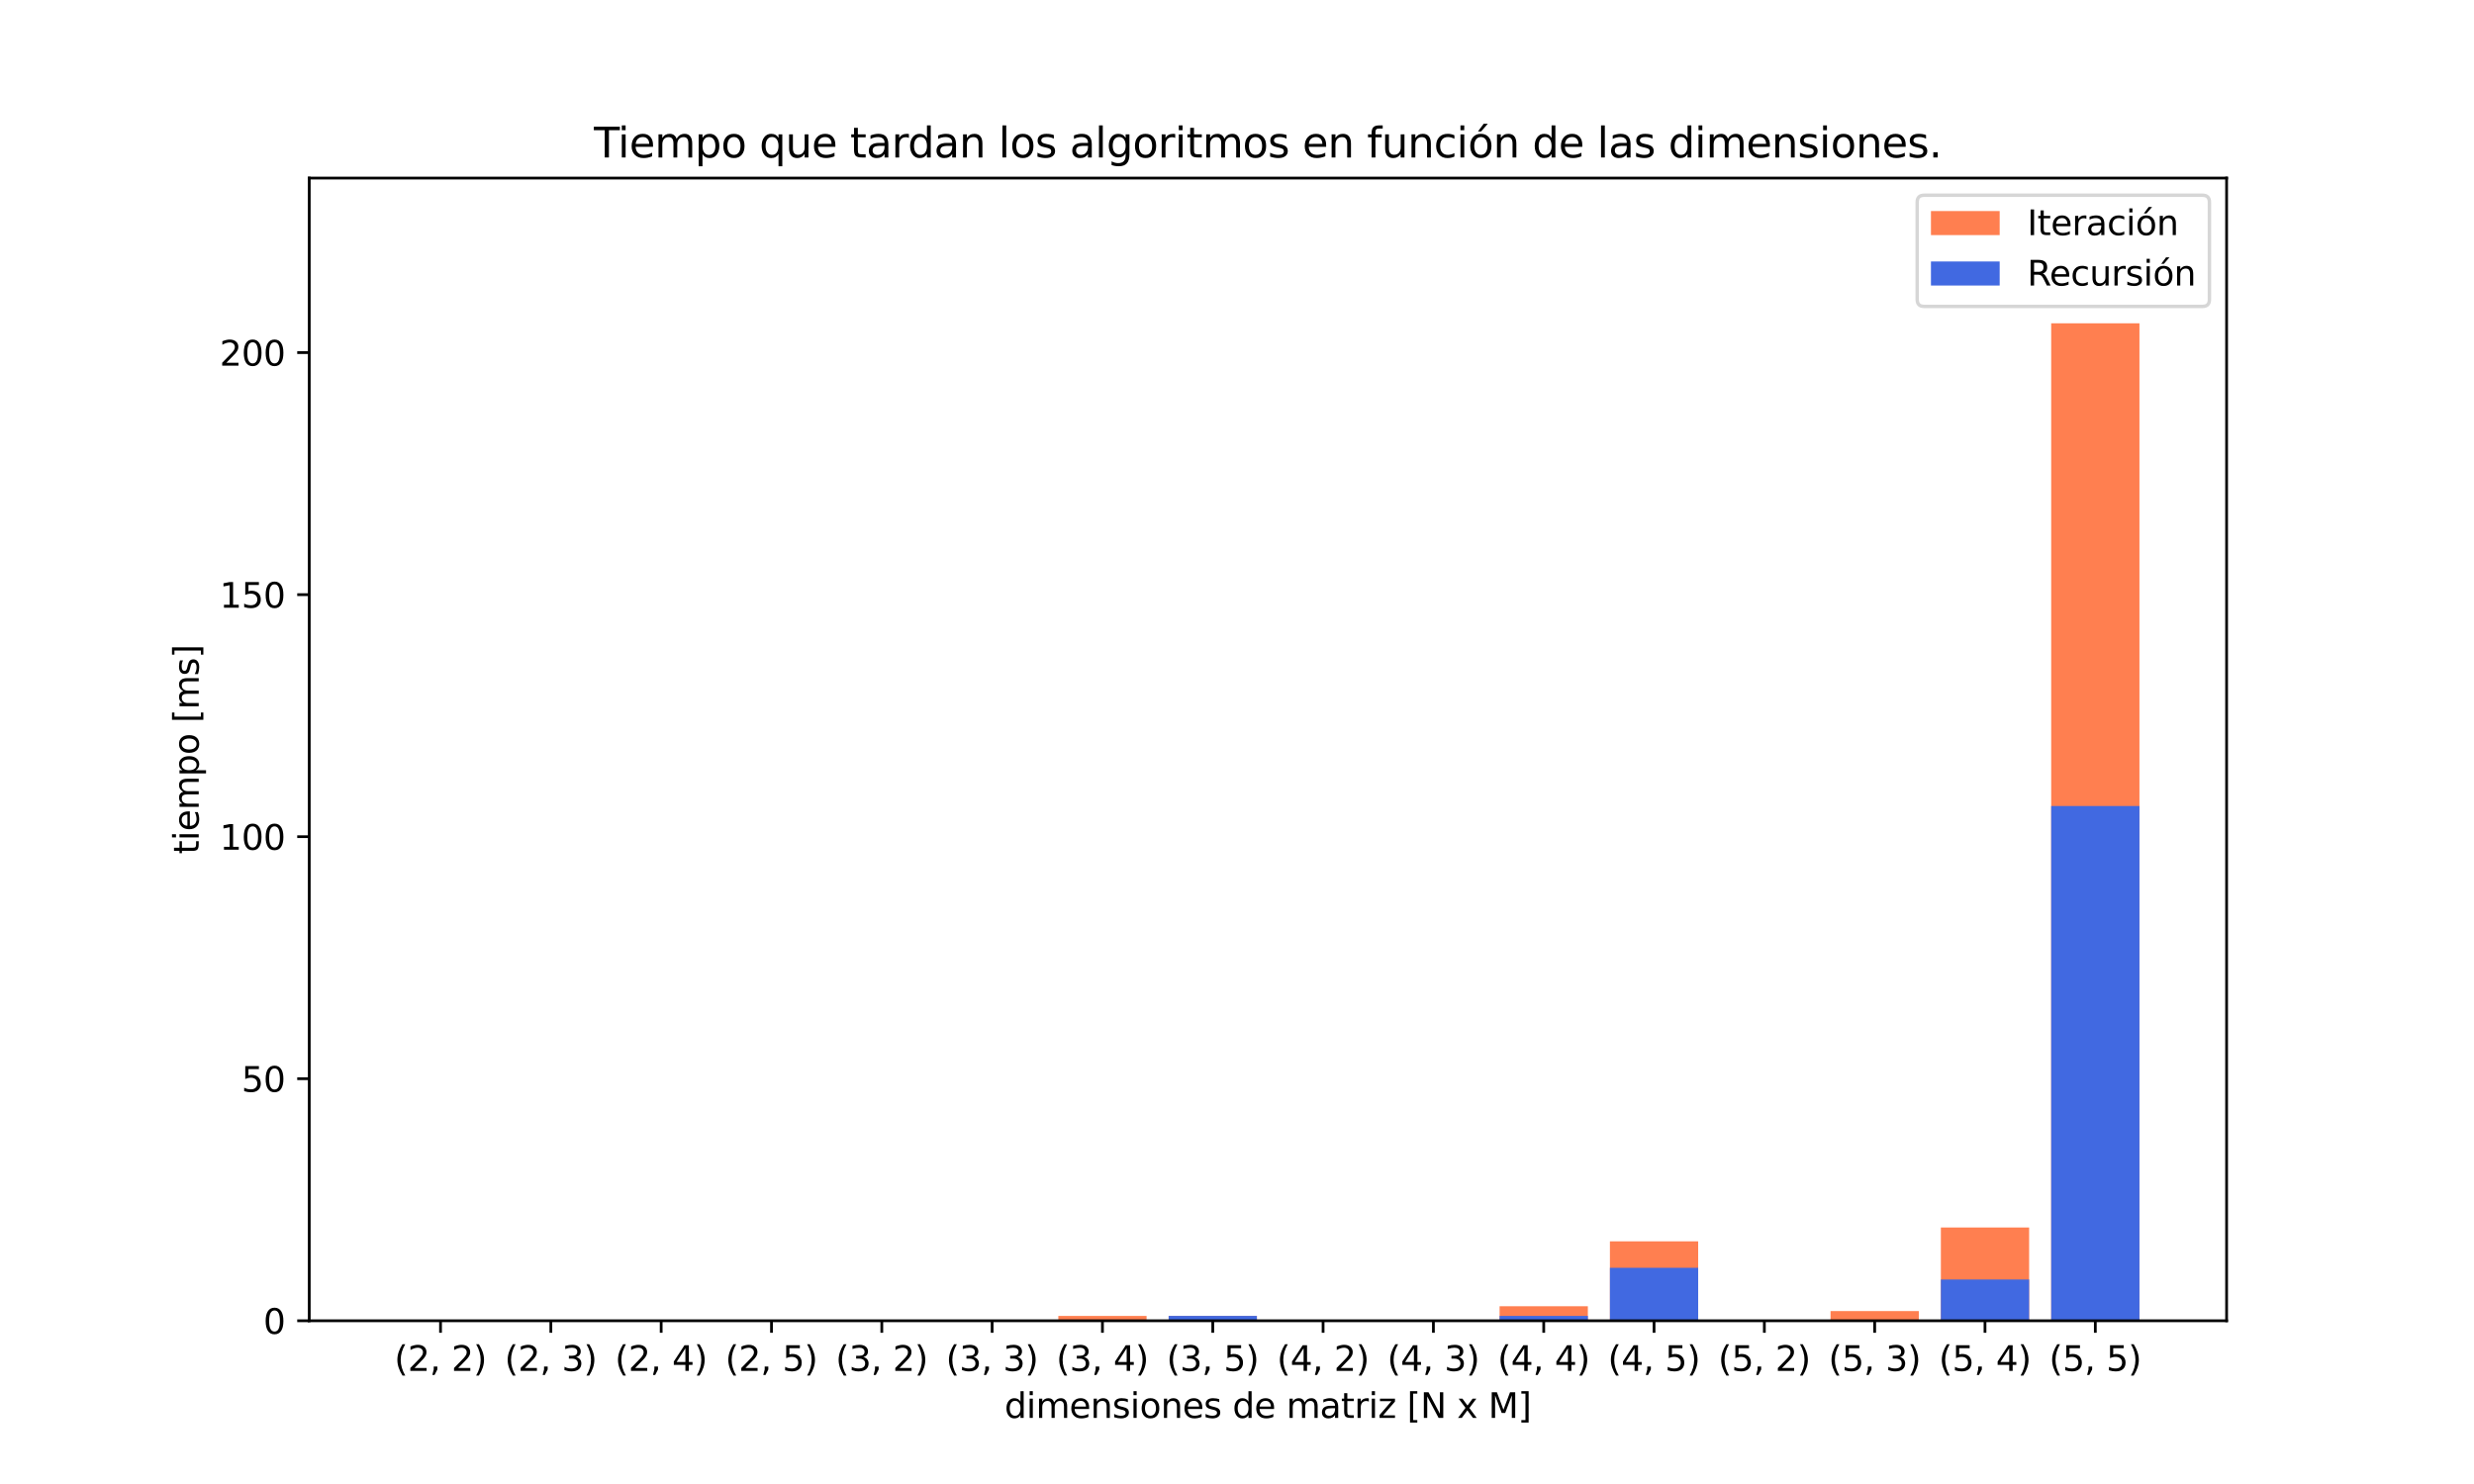 <?xml version="1.0" encoding="utf-8" standalone="no"?>
<!DOCTYPE svg PUBLIC "-//W3C//DTD SVG 1.1//EN"
  "http://www.w3.org/Graphics/SVG/1.1/DTD/svg11.dtd">
<svg xmlns:xlink="http://www.w3.org/1999/xlink" width="720pt" height="432pt" viewBox="0 0 720 432" xmlns="http://www.w3.org/2000/svg" version="1.1">
 <defs>
  <style type="text/css">*{stroke-linejoin: round; stroke-linecap: butt}</style>
 </defs>
 <g id="figure_1">
  <g id="patch_1">
   <path d="M 0 432 
L 720 432 
L 720 0 
L 0 0 
z
" style="fill: #ffffff"/>
  </g>
  <g id="axes_1">
   <g id="patch_2">
    <path d="M 90 384.48 
L 648 384.48 
L 648 51.84 
L 90 51.84 
z
" style="fill: #ffffff"/>
   </g>
   <g id="patch_3">
    <path d="M 115.364 384.48 
L 141.048 384.48 
L 141.048 384.48 
L 115.364 384.48 
z
" clip-path="url(#p98b8c4b033)" style="fill: #ff7f50"/>
   </g>
   <g id="patch_4">
    <path d="M 147.47 384.48 
L 173.154 384.48 
L 173.154 384.48 
L 147.47 384.48 
z
" clip-path="url(#p98b8c4b033)" style="fill: #ff7f50"/>
   </g>
   <g id="patch_5">
    <path d="M 179.575 384.48 
L 205.26 384.48 
L 205.26 384.48 
L 179.575 384.48 
z
" clip-path="url(#p98b8c4b033)" style="fill: #ff7f50"/>
   </g>
   <g id="patch_6">
    <path d="M 211.681 384.48 
L 237.366 384.48 
L 237.366 384.48 
L 211.681 384.48 
z
" clip-path="url(#p98b8c4b033)" style="fill: #ff7f50"/>
   </g>
   <g id="patch_7">
    <path d="M 243.787 384.48 
L 269.472 384.48 
L 269.472 384.48 
L 243.787 384.48 
z
" clip-path="url(#p98b8c4b033)" style="fill: #ff7f50"/>
   </g>
   <g id="patch_8">
    <path d="M 275.893 384.48 
L 301.578 384.48 
L 301.578 384.48 
L 275.893 384.48 
z
" clip-path="url(#p98b8c4b033)" style="fill: #ff7f50"/>
   </g>
   <g id="patch_9">
    <path d="M 307.999 384.48 
L 333.684 384.48 
L 333.684 383.074 
L 307.999 383.074 
z
" clip-path="url(#p98b8c4b033)" style="fill: #ff7f50"/>
   </g>
   <g id="patch_10">
    <path d="M 340.105 384.48 
L 365.789 384.48 
L 365.789 383.072 
L 340.105 383.072 
z
" clip-path="url(#p98b8c4b033)" style="fill: #ff7f50"/>
   </g>
   <g id="patch_11">
    <path d="M 372.211 384.48 
L 397.895 384.48 
L 397.895 384.48 
L 372.211 384.48 
z
" clip-path="url(#p98b8c4b033)" style="fill: #ff7f50"/>
   </g>
   <g id="patch_12">
    <path d="M 404.316 384.48 
L 430.001 384.48 
L 430.001 384.48 
L 404.316 384.48 
z
" clip-path="url(#p98b8c4b033)" style="fill: #ff7f50"/>
   </g>
   <g id="patch_13">
    <path d="M 436.422 384.48 
L 462.107 384.48 
L 462.107 380.252 
L 436.422 380.252 
z
" clip-path="url(#p98b8c4b033)" style="fill: #ff7f50"/>
   </g>
   <g id="patch_14">
    <path d="M 468.528 384.48 
L 494.213 384.48 
L 494.213 361.359 
L 468.528 361.359 
z
" clip-path="url(#p98b8c4b033)" style="fill: #ff7f50"/>
   </g>
   <g id="patch_15">
    <path d="M 500.634 384.48 
L 526.319 384.48 
L 526.319 384.48 
L 500.634 384.48 
z
" clip-path="url(#p98b8c4b033)" style="fill: #ff7f50"/>
   </g>
   <g id="patch_16">
    <path d="M 532.74 384.48 
L 558.425 384.48 
L 558.425 381.661 
L 532.74 381.661 
z
" clip-path="url(#p98b8c4b033)" style="fill: #ff7f50"/>
   </g>
   <g id="patch_17">
    <path d="M 564.846 384.48 
L 590.53 384.48 
L 590.53 357.328 
L 564.846 357.328 
z
" clip-path="url(#p98b8c4b033)" style="fill: #ff7f50"/>
   </g>
   <g id="patch_18">
    <path d="M 596.952 384.48 
L 622.636 384.48 
L 622.636 94.116 
L 596.952 94.116 
z
" clip-path="url(#p98b8c4b033)" style="fill: #ff7f50"/>
   </g>
   <g id="patch_19">
    <path d="M 115.364 384.48 
L 141.048 384.48 
L 141.048 384.48 
L 115.364 384.48 
z
" clip-path="url(#p98b8c4b033)" style="fill: #4169e1"/>
   </g>
   <g id="patch_20">
    <path d="M 147.47 384.48 
L 173.154 384.48 
L 173.154 384.48 
L 147.47 384.48 
z
" clip-path="url(#p98b8c4b033)" style="fill: #4169e1"/>
   </g>
   <g id="patch_21">
    <path d="M 179.575 384.48 
L 205.26 384.48 
L 205.26 384.48 
L 179.575 384.48 
z
" clip-path="url(#p98b8c4b033)" style="fill: #4169e1"/>
   </g>
   <g id="patch_22">
    <path d="M 211.681 384.48 
L 237.366 384.48 
L 237.366 384.48 
L 211.681 384.48 
z
" clip-path="url(#p98b8c4b033)" style="fill: #4169e1"/>
   </g>
   <g id="patch_23">
    <path d="M 243.787 384.48 
L 269.472 384.48 
L 269.472 384.48 
L 243.787 384.48 
z
" clip-path="url(#p98b8c4b033)" style="fill: #4169e1"/>
   </g>
   <g id="patch_24">
    <path d="M 275.893 384.48 
L 301.578 384.48 
L 301.578 384.48 
L 275.893 384.48 
z
" clip-path="url(#p98b8c4b033)" style="fill: #4169e1"/>
   </g>
   <g id="patch_25">
    <path d="M 307.999 384.48 
L 333.684 384.48 
L 333.684 384.48 
L 307.999 384.48 
z
" clip-path="url(#p98b8c4b033)" style="fill: #4169e1"/>
   </g>
   <g id="patch_26">
    <path d="M 340.105 384.48 
L 365.789 384.48 
L 365.789 383.071 
L 340.105 383.071 
z
" clip-path="url(#p98b8c4b033)" style="fill: #4169e1"/>
   </g>
   <g id="patch_27">
    <path d="M 372.211 384.48 
L 397.895 384.48 
L 397.895 384.48 
L 372.211 384.48 
z
" clip-path="url(#p98b8c4b033)" style="fill: #4169e1"/>
   </g>
   <g id="patch_28">
    <path d="M 404.316 384.48 
L 430.001 384.48 
L 430.001 384.48 
L 404.316 384.48 
z
" clip-path="url(#p98b8c4b033)" style="fill: #4169e1"/>
   </g>
   <g id="patch_29">
    <path d="M 436.422 384.48 
L 462.107 384.48 
L 462.107 383.071 
L 436.422 383.071 
z
" clip-path="url(#p98b8c4b033)" style="fill: #4169e1"/>
   </g>
   <g id="patch_30">
    <path d="M 468.528 384.48 
L 494.213 384.48 
L 494.213 369.065 
L 468.528 369.065 
z
" clip-path="url(#p98b8c4b033)" style="fill: #4169e1"/>
   </g>
   <g id="patch_31">
    <path d="M 500.634 384.48 
L 526.319 384.48 
L 526.319 384.48 
L 500.634 384.48 
z
" clip-path="url(#p98b8c4b033)" style="fill: #4169e1"/>
   </g>
   <g id="patch_32">
    <path d="M 532.74 384.48 
L 558.425 384.48 
L 558.425 384.48 
L 532.74 384.48 
z
" clip-path="url(#p98b8c4b033)" style="fill: #4169e1"/>
   </g>
   <g id="patch_33">
    <path d="M 564.846 384.48 
L 590.53 384.48 
L 590.53 372.468 
L 564.846 372.468 
z
" clip-path="url(#p98b8c4b033)" style="fill: #4169e1"/>
   </g>
   <g id="patch_34">
    <path d="M 596.952 384.48 
L 622.636 384.48 
L 622.636 234.633 
L 596.952 234.633 
z
" clip-path="url(#p98b8c4b033)" style="fill: #4169e1"/>
   </g>
   <g id="matplotlib.axis_1">
    <g id="xtick_1">
     <g id="line2d_1">
      <defs>
       <path id="mb368400e9b" d="M 0 0 
L 0 3.5 
" style="stroke: #000000; stroke-width: 0.8"/>
      </defs>
      <g>
       <use xlink:href="#mb368400e9b" x="128.206" y="384.48" style="stroke: #000000; stroke-width: 0.8"/>
      </g>
     </g>
     <g id="text_1">
      <!-- (2, 2) -->
      <g transform="translate(114.764 399.078) scale(0.1 -0.1)">
       <defs>
        <path id="DejaVuSans-28" d="M 1984 4856 
Q 1566 4138 1362 3434 
Q 1159 2731 1159 2009 
Q 1159 1288 1364 580 
Q 1569 -128 1984 -844 
L 1484 -844 
Q 1016 -109 783 600 
Q 550 1309 550 2009 
Q 550 2706 781 3412 
Q 1013 4119 1484 4856 
L 1984 4856 
z
" transform="scale(0.016)"/>
        <path id="DejaVuSans-32" d="M 1228 531 
L 3431 531 
L 3431 0 
L 469 0 
L 469 531 
Q 828 903 1448 1529 
Q 2069 2156 2228 2338 
Q 2531 2678 2651 2914 
Q 2772 3150 2772 3378 
Q 2772 3750 2511 3984 
Q 2250 4219 1831 4219 
Q 1534 4219 1204 4116 
Q 875 4013 500 3803 
L 500 4441 
Q 881 4594 1212 4672 
Q 1544 4750 1819 4750 
Q 2544 4750 2975 4387 
Q 3406 4025 3406 3419 
Q 3406 3131 3298 2873 
Q 3191 2616 2906 2266 
Q 2828 2175 2409 1742 
Q 1991 1309 1228 531 
z
" transform="scale(0.016)"/>
        <path id="DejaVuSans-2c" d="M 750 794 
L 1409 794 
L 1409 256 
L 897 -744 
L 494 -744 
L 750 256 
L 750 794 
z
" transform="scale(0.016)"/>
        <path id="DejaVuSans-20" transform="scale(0.016)"/>
        <path id="DejaVuSans-29" d="M 513 4856 
L 1013 4856 
Q 1481 4119 1714 3412 
Q 1947 2706 1947 2009 
Q 1947 1309 1714 600 
Q 1481 -109 1013 -844 
L 513 -844 
Q 928 -128 1133 580 
Q 1338 1288 1338 2009 
Q 1338 2731 1133 3434 
Q 928 4138 513 4856 
z
" transform="scale(0.016)"/>
       </defs>
       <use xlink:href="#DejaVuSans-28"/>
       <use xlink:href="#DejaVuSans-32" x="39.014"/>
       <use xlink:href="#DejaVuSans-2c" x="102.637"/>
       <use xlink:href="#DejaVuSans-20" x="134.424"/>
       <use xlink:href="#DejaVuSans-32" x="166.211"/>
       <use xlink:href="#DejaVuSans-29" x="229.834"/>
      </g>
     </g>
    </g>
    <g id="xtick_2">
     <g id="line2d_2">
      <g>
       <use xlink:href="#mb368400e9b" x="160.312" y="384.48" style="stroke: #000000; stroke-width: 0.8"/>
      </g>
     </g>
     <g id="text_2">
      <!-- (2, 3) -->
      <g transform="translate(146.87 399.078) scale(0.1 -0.1)">
       <defs>
        <path id="DejaVuSans-33" d="M 2597 2516 
Q 3050 2419 3304 2112 
Q 3559 1806 3559 1356 
Q 3559 666 3084 287 
Q 2609 -91 1734 -91 
Q 1441 -91 1130 -33 
Q 819 25 488 141 
L 488 750 
Q 750 597 1062 519 
Q 1375 441 1716 441 
Q 2309 441 2620 675 
Q 2931 909 2931 1356 
Q 2931 1769 2642 2001 
Q 2353 2234 1838 2234 
L 1294 2234 
L 1294 2753 
L 1863 2753 
Q 2328 2753 2575 2939 
Q 2822 3125 2822 3475 
Q 2822 3834 2567 4026 
Q 2313 4219 1838 4219 
Q 1578 4219 1281 4162 
Q 984 4106 628 3988 
L 628 4550 
Q 988 4650 1302 4700 
Q 1616 4750 1894 4750 
Q 2613 4750 3031 4423 
Q 3450 4097 3450 3541 
Q 3450 3153 3228 2886 
Q 3006 2619 2597 2516 
z
" transform="scale(0.016)"/>
       </defs>
       <use xlink:href="#DejaVuSans-28"/>
       <use xlink:href="#DejaVuSans-32" x="39.014"/>
       <use xlink:href="#DejaVuSans-2c" x="102.637"/>
       <use xlink:href="#DejaVuSans-20" x="134.424"/>
       <use xlink:href="#DejaVuSans-33" x="166.211"/>
       <use xlink:href="#DejaVuSans-29" x="229.834"/>
      </g>
     </g>
    </g>
    <g id="xtick_3">
     <g id="line2d_3">
      <g>
       <use xlink:href="#mb368400e9b" x="192.418" y="384.48" style="stroke: #000000; stroke-width: 0.8"/>
      </g>
     </g>
     <g id="text_3">
      <!-- (2, 4) -->
      <g transform="translate(178.976 399.078) scale(0.1 -0.1)">
       <defs>
        <path id="DejaVuSans-34" d="M 2419 4116 
L 825 1625 
L 2419 1625 
L 2419 4116 
z
M 2253 4666 
L 3047 4666 
L 3047 1625 
L 3713 1625 
L 3713 1100 
L 3047 1100 
L 3047 0 
L 2419 0 
L 2419 1100 
L 313 1100 
L 313 1709 
L 2253 4666 
z
" transform="scale(0.016)"/>
       </defs>
       <use xlink:href="#DejaVuSans-28"/>
       <use xlink:href="#DejaVuSans-32" x="39.014"/>
       <use xlink:href="#DejaVuSans-2c" x="102.637"/>
       <use xlink:href="#DejaVuSans-20" x="134.424"/>
       <use xlink:href="#DejaVuSans-34" x="166.211"/>
       <use xlink:href="#DejaVuSans-29" x="229.834"/>
      </g>
     </g>
    </g>
    <g id="xtick_4">
     <g id="line2d_4">
      <g>
       <use xlink:href="#mb368400e9b" x="224.524" y="384.48" style="stroke: #000000; stroke-width: 0.8"/>
      </g>
     </g>
     <g id="text_4">
      <!-- (2, 5) -->
      <g transform="translate(211.081 399.078) scale(0.1 -0.1)">
       <defs>
        <path id="DejaVuSans-35" d="M 691 4666 
L 3169 4666 
L 3169 4134 
L 1269 4134 
L 1269 2991 
Q 1406 3038 1543 3061 
Q 1681 3084 1819 3084 
Q 2600 3084 3056 2656 
Q 3513 2228 3513 1497 
Q 3513 744 3044 326 
Q 2575 -91 1722 -91 
Q 1428 -91 1123 -41 
Q 819 9 494 109 
L 494 744 
Q 775 591 1075 516 
Q 1375 441 1709 441 
Q 2250 441 2565 725 
Q 2881 1009 2881 1497 
Q 2881 1984 2565 2268 
Q 2250 2553 1709 2553 
Q 1456 2553 1204 2497 
Q 953 2441 691 2322 
L 691 4666 
z
" transform="scale(0.016)"/>
       </defs>
       <use xlink:href="#DejaVuSans-28"/>
       <use xlink:href="#DejaVuSans-32" x="39.014"/>
       <use xlink:href="#DejaVuSans-2c" x="102.637"/>
       <use xlink:href="#DejaVuSans-20" x="134.424"/>
       <use xlink:href="#DejaVuSans-35" x="166.211"/>
       <use xlink:href="#DejaVuSans-29" x="229.834"/>
      </g>
     </g>
    </g>
    <g id="xtick_5">
     <g id="line2d_5">
      <g>
       <use xlink:href="#mb368400e9b" x="256.629" y="384.48" style="stroke: #000000; stroke-width: 0.8"/>
      </g>
     </g>
     <g id="text_5">
      <!-- (3, 2) -->
      <g transform="translate(243.187 399.078) scale(0.1 -0.1)">
       <use xlink:href="#DejaVuSans-28"/>
       <use xlink:href="#DejaVuSans-33" x="39.014"/>
       <use xlink:href="#DejaVuSans-2c" x="102.637"/>
       <use xlink:href="#DejaVuSans-20" x="134.424"/>
       <use xlink:href="#DejaVuSans-32" x="166.211"/>
       <use xlink:href="#DejaVuSans-29" x="229.834"/>
      </g>
     </g>
    </g>
    <g id="xtick_6">
     <g id="line2d_6">
      <g>
       <use xlink:href="#mb368400e9b" x="288.735" y="384.48" style="stroke: #000000; stroke-width: 0.8"/>
      </g>
     </g>
     <g id="text_6">
      <!-- (3, 3) -->
      <g transform="translate(275.293 399.078) scale(0.1 -0.1)">
       <use xlink:href="#DejaVuSans-28"/>
       <use xlink:href="#DejaVuSans-33" x="39.014"/>
       <use xlink:href="#DejaVuSans-2c" x="102.637"/>
       <use xlink:href="#DejaVuSans-20" x="134.424"/>
       <use xlink:href="#DejaVuSans-33" x="166.211"/>
       <use xlink:href="#DejaVuSans-29" x="229.834"/>
      </g>
     </g>
    </g>
    <g id="xtick_7">
     <g id="line2d_7">
      <g>
       <use xlink:href="#mb368400e9b" x="320.841" y="384.48" style="stroke: #000000; stroke-width: 0.8"/>
      </g>
     </g>
     <g id="text_7">
      <!-- (3, 4) -->
      <g transform="translate(307.399 399.078) scale(0.1 -0.1)">
       <use xlink:href="#DejaVuSans-28"/>
       <use xlink:href="#DejaVuSans-33" x="39.014"/>
       <use xlink:href="#DejaVuSans-2c" x="102.637"/>
       <use xlink:href="#DejaVuSans-20" x="134.424"/>
       <use xlink:href="#DejaVuSans-34" x="166.211"/>
       <use xlink:href="#DejaVuSans-29" x="229.834"/>
      </g>
     </g>
    </g>
    <g id="xtick_8">
     <g id="line2d_8">
      <g>
       <use xlink:href="#mb368400e9b" x="352.947" y="384.48" style="stroke: #000000; stroke-width: 0.8"/>
      </g>
     </g>
     <g id="text_8">
      <!-- (3, 5) -->
      <g transform="translate(339.505 399.078) scale(0.1 -0.1)">
       <use xlink:href="#DejaVuSans-28"/>
       <use xlink:href="#DejaVuSans-33" x="39.014"/>
       <use xlink:href="#DejaVuSans-2c" x="102.637"/>
       <use xlink:href="#DejaVuSans-20" x="134.424"/>
       <use xlink:href="#DejaVuSans-35" x="166.211"/>
       <use xlink:href="#DejaVuSans-29" x="229.834"/>
      </g>
     </g>
    </g>
    <g id="xtick_9">
     <g id="line2d_9">
      <g>
       <use xlink:href="#mb368400e9b" x="385.053" y="384.48" style="stroke: #000000; stroke-width: 0.8"/>
      </g>
     </g>
     <g id="text_9">
      <!-- (4, 2) -->
      <g transform="translate(371.611 399.078) scale(0.1 -0.1)">
       <use xlink:href="#DejaVuSans-28"/>
       <use xlink:href="#DejaVuSans-34" x="39.014"/>
       <use xlink:href="#DejaVuSans-2c" x="102.637"/>
       <use xlink:href="#DejaVuSans-20" x="134.424"/>
       <use xlink:href="#DejaVuSans-32" x="166.211"/>
       <use xlink:href="#DejaVuSans-29" x="229.834"/>
      </g>
     </g>
    </g>
    <g id="xtick_10">
     <g id="line2d_10">
      <g>
       <use xlink:href="#mb368400e9b" x="417.159" y="384.48" style="stroke: #000000; stroke-width: 0.8"/>
      </g>
     </g>
     <g id="text_10">
      <!-- (4, 3) -->
      <g transform="translate(403.717 399.078) scale(0.1 -0.1)">
       <use xlink:href="#DejaVuSans-28"/>
       <use xlink:href="#DejaVuSans-34" x="39.014"/>
       <use xlink:href="#DejaVuSans-2c" x="102.637"/>
       <use xlink:href="#DejaVuSans-20" x="134.424"/>
       <use xlink:href="#DejaVuSans-33" x="166.211"/>
       <use xlink:href="#DejaVuSans-29" x="229.834"/>
      </g>
     </g>
    </g>
    <g id="xtick_11">
     <g id="line2d_11">
      <g>
       <use xlink:href="#mb368400e9b" x="449.265" y="384.48" style="stroke: #000000; stroke-width: 0.8"/>
      </g>
     </g>
     <g id="text_11">
      <!-- (4, 4) -->
      <g transform="translate(435.822 399.078) scale(0.1 -0.1)">
       <use xlink:href="#DejaVuSans-28"/>
       <use xlink:href="#DejaVuSans-34" x="39.014"/>
       <use xlink:href="#DejaVuSans-2c" x="102.637"/>
       <use xlink:href="#DejaVuSans-20" x="134.424"/>
       <use xlink:href="#DejaVuSans-34" x="166.211"/>
       <use xlink:href="#DejaVuSans-29" x="229.834"/>
      </g>
     </g>
    </g>
    <g id="xtick_12">
     <g id="line2d_12">
      <g>
       <use xlink:href="#mb368400e9b" x="481.371" y="384.48" style="stroke: #000000; stroke-width: 0.8"/>
      </g>
     </g>
     <g id="text_12">
      <!-- (4, 5) -->
      <g transform="translate(467.928 399.078) scale(0.1 -0.1)">
       <use xlink:href="#DejaVuSans-28"/>
       <use xlink:href="#DejaVuSans-34" x="39.014"/>
       <use xlink:href="#DejaVuSans-2c" x="102.637"/>
       <use xlink:href="#DejaVuSans-20" x="134.424"/>
       <use xlink:href="#DejaVuSans-35" x="166.211"/>
       <use xlink:href="#DejaVuSans-29" x="229.834"/>
      </g>
     </g>
    </g>
    <g id="xtick_13">
     <g id="line2d_13">
      <g>
       <use xlink:href="#mb368400e9b" x="513.476" y="384.48" style="stroke: #000000; stroke-width: 0.8"/>
      </g>
     </g>
     <g id="text_13">
      <!-- (5, 2) -->
      <g transform="translate(500.034 399.078) scale(0.1 -0.1)">
       <use xlink:href="#DejaVuSans-28"/>
       <use xlink:href="#DejaVuSans-35" x="39.014"/>
       <use xlink:href="#DejaVuSans-2c" x="102.637"/>
       <use xlink:href="#DejaVuSans-20" x="134.424"/>
       <use xlink:href="#DejaVuSans-32" x="166.211"/>
       <use xlink:href="#DejaVuSans-29" x="229.834"/>
      </g>
     </g>
    </g>
    <g id="xtick_14">
     <g id="line2d_14">
      <g>
       <use xlink:href="#mb368400e9b" x="545.582" y="384.48" style="stroke: #000000; stroke-width: 0.8"/>
      </g>
     </g>
     <g id="text_14">
      <!-- (5, 3) -->
      <g transform="translate(532.14 399.078) scale(0.1 -0.1)">
       <use xlink:href="#DejaVuSans-28"/>
       <use xlink:href="#DejaVuSans-35" x="39.014"/>
       <use xlink:href="#DejaVuSans-2c" x="102.637"/>
       <use xlink:href="#DejaVuSans-20" x="134.424"/>
       <use xlink:href="#DejaVuSans-33" x="166.211"/>
       <use xlink:href="#DejaVuSans-29" x="229.834"/>
      </g>
     </g>
    </g>
    <g id="xtick_15">
     <g id="line2d_15">
      <g>
       <use xlink:href="#mb368400e9b" x="577.688" y="384.48" style="stroke: #000000; stroke-width: 0.8"/>
      </g>
     </g>
     <g id="text_15">
      <!-- (5, 4) -->
      <g transform="translate(564.246 399.078) scale(0.1 -0.1)">
       <use xlink:href="#DejaVuSans-28"/>
       <use xlink:href="#DejaVuSans-35" x="39.014"/>
       <use xlink:href="#DejaVuSans-2c" x="102.637"/>
       <use xlink:href="#DejaVuSans-20" x="134.424"/>
       <use xlink:href="#DejaVuSans-34" x="166.211"/>
       <use xlink:href="#DejaVuSans-29" x="229.834"/>
      </g>
     </g>
    </g>
    <g id="xtick_16">
     <g id="line2d_16">
      <g>
       <use xlink:href="#mb368400e9b" x="609.794" y="384.48" style="stroke: #000000; stroke-width: 0.8"/>
      </g>
     </g>
     <g id="text_16">
      <!-- (5, 5) -->
      <g transform="translate(596.352 399.078) scale(0.1 -0.1)">
       <use xlink:href="#DejaVuSans-28"/>
       <use xlink:href="#DejaVuSans-35" x="39.014"/>
       <use xlink:href="#DejaVuSans-2c" x="102.637"/>
       <use xlink:href="#DejaVuSans-20" x="134.424"/>
       <use xlink:href="#DejaVuSans-35" x="166.211"/>
       <use xlink:href="#DejaVuSans-29" x="229.834"/>
      </g>
     </g>
    </g>
    <g id="text_17">
     <!-- dimensiones de matriz [N x M] -->
     <g transform="translate(292.343 412.757) scale(0.1 -0.1)">
      <defs>
       <path id="DejaVuSans-64" d="M 2906 2969 
L 2906 4863 
L 3481 4863 
L 3481 0 
L 2906 0 
L 2906 525 
Q 2725 213 2448 61 
Q 2172 -91 1784 -91 
Q 1150 -91 751 415 
Q 353 922 353 1747 
Q 353 2572 751 3078 
Q 1150 3584 1784 3584 
Q 2172 3584 2448 3432 
Q 2725 3281 2906 2969 
z
M 947 1747 
Q 947 1113 1208 752 
Q 1469 391 1925 391 
Q 2381 391 2643 752 
Q 2906 1113 2906 1747 
Q 2906 2381 2643 2742 
Q 2381 3103 1925 3103 
Q 1469 3103 1208 2742 
Q 947 2381 947 1747 
z
" transform="scale(0.016)"/>
       <path id="DejaVuSans-69" d="M 603 3500 
L 1178 3500 
L 1178 0 
L 603 0 
L 603 3500 
z
M 603 4863 
L 1178 4863 
L 1178 4134 
L 603 4134 
L 603 4863 
z
" transform="scale(0.016)"/>
       <path id="DejaVuSans-6d" d="M 3328 2828 
Q 3544 3216 3844 3400 
Q 4144 3584 4550 3584 
Q 5097 3584 5394 3201 
Q 5691 2819 5691 2113 
L 5691 0 
L 5113 0 
L 5113 2094 
Q 5113 2597 4934 2840 
Q 4756 3084 4391 3084 
Q 3944 3084 3684 2787 
Q 3425 2491 3425 1978 
L 3425 0 
L 2847 0 
L 2847 2094 
Q 2847 2600 2669 2842 
Q 2491 3084 2119 3084 
Q 1678 3084 1418 2786 
Q 1159 2488 1159 1978 
L 1159 0 
L 581 0 
L 581 3500 
L 1159 3500 
L 1159 2956 
Q 1356 3278 1631 3431 
Q 1906 3584 2284 3584 
Q 2666 3584 2933 3390 
Q 3200 3197 3328 2828 
z
" transform="scale(0.016)"/>
       <path id="DejaVuSans-65" d="M 3597 1894 
L 3597 1613 
L 953 1613 
Q 991 1019 1311 708 
Q 1631 397 2203 397 
Q 2534 397 2845 478 
Q 3156 559 3463 722 
L 3463 178 
Q 3153 47 2828 -22 
Q 2503 -91 2169 -91 
Q 1331 -91 842 396 
Q 353 884 353 1716 
Q 353 2575 817 3079 
Q 1281 3584 2069 3584 
Q 2775 3584 3186 3129 
Q 3597 2675 3597 1894 
z
M 3022 2063 
Q 3016 2534 2758 2815 
Q 2500 3097 2075 3097 
Q 1594 3097 1305 2825 
Q 1016 2553 972 2059 
L 3022 2063 
z
" transform="scale(0.016)"/>
       <path id="DejaVuSans-6e" d="M 3513 2113 
L 3513 0 
L 2938 0 
L 2938 2094 
Q 2938 2591 2744 2837 
Q 2550 3084 2163 3084 
Q 1697 3084 1428 2787 
Q 1159 2491 1159 1978 
L 1159 0 
L 581 0 
L 581 3500 
L 1159 3500 
L 1159 2956 
Q 1366 3272 1645 3428 
Q 1925 3584 2291 3584 
Q 2894 3584 3203 3211 
Q 3513 2838 3513 2113 
z
" transform="scale(0.016)"/>
       <path id="DejaVuSans-73" d="M 2834 3397 
L 2834 2853 
Q 2591 2978 2328 3040 
Q 2066 3103 1784 3103 
Q 1356 3103 1142 2972 
Q 928 2841 928 2578 
Q 928 2378 1081 2264 
Q 1234 2150 1697 2047 
L 1894 2003 
Q 2506 1872 2764 1633 
Q 3022 1394 3022 966 
Q 3022 478 2636 193 
Q 2250 -91 1575 -91 
Q 1294 -91 989 -36 
Q 684 19 347 128 
L 347 722 
Q 666 556 975 473 
Q 1284 391 1588 391 
Q 1994 391 2212 530 
Q 2431 669 2431 922 
Q 2431 1156 2273 1281 
Q 2116 1406 1581 1522 
L 1381 1569 
Q 847 1681 609 1914 
Q 372 2147 372 2553 
Q 372 3047 722 3315 
Q 1072 3584 1716 3584 
Q 2034 3584 2315 3537 
Q 2597 3491 2834 3397 
z
" transform="scale(0.016)"/>
       <path id="DejaVuSans-6f" d="M 1959 3097 
Q 1497 3097 1228 2736 
Q 959 2375 959 1747 
Q 959 1119 1226 758 
Q 1494 397 1959 397 
Q 2419 397 2687 759 
Q 2956 1122 2956 1747 
Q 2956 2369 2687 2733 
Q 2419 3097 1959 3097 
z
M 1959 3584 
Q 2709 3584 3137 3096 
Q 3566 2609 3566 1747 
Q 3566 888 3137 398 
Q 2709 -91 1959 -91 
Q 1206 -91 779 398 
Q 353 888 353 1747 
Q 353 2609 779 3096 
Q 1206 3584 1959 3584 
z
" transform="scale(0.016)"/>
       <path id="DejaVuSans-61" d="M 2194 1759 
Q 1497 1759 1228 1600 
Q 959 1441 959 1056 
Q 959 750 1161 570 
Q 1363 391 1709 391 
Q 2188 391 2477 730 
Q 2766 1069 2766 1631 
L 2766 1759 
L 2194 1759 
z
M 3341 1997 
L 3341 0 
L 2766 0 
L 2766 531 
Q 2569 213 2275 61 
Q 1981 -91 1556 -91 
Q 1019 -91 701 211 
Q 384 513 384 1019 
Q 384 1609 779 1909 
Q 1175 2209 1959 2209 
L 2766 2209 
L 2766 2266 
Q 2766 2663 2505 2880 
Q 2244 3097 1772 3097 
Q 1472 3097 1187 3025 
Q 903 2953 641 2809 
L 641 3341 
Q 956 3463 1253 3523 
Q 1550 3584 1831 3584 
Q 2591 3584 2966 3190 
Q 3341 2797 3341 1997 
z
" transform="scale(0.016)"/>
       <path id="DejaVuSans-74" d="M 1172 4494 
L 1172 3500 
L 2356 3500 
L 2356 3053 
L 1172 3053 
L 1172 1153 
Q 1172 725 1289 603 
Q 1406 481 1766 481 
L 2356 481 
L 2356 0 
L 1766 0 
Q 1100 0 847 248 
Q 594 497 594 1153 
L 594 3053 
L 172 3053 
L 172 3500 
L 594 3500 
L 594 4494 
L 1172 4494 
z
" transform="scale(0.016)"/>
       <path id="DejaVuSans-72" d="M 2631 2963 
Q 2534 3019 2420 3045 
Q 2306 3072 2169 3072 
Q 1681 3072 1420 2755 
Q 1159 2438 1159 1844 
L 1159 0 
L 581 0 
L 581 3500 
L 1159 3500 
L 1159 2956 
Q 1341 3275 1631 3429 
Q 1922 3584 2338 3584 
Q 2397 3584 2469 3576 
Q 2541 3569 2628 3553 
L 2631 2963 
z
" transform="scale(0.016)"/>
       <path id="DejaVuSans-7a" d="M 353 3500 
L 3084 3500 
L 3084 2975 
L 922 459 
L 3084 459 
L 3084 0 
L 275 0 
L 275 525 
L 2438 3041 
L 353 3041 
L 353 3500 
z
" transform="scale(0.016)"/>
       <path id="DejaVuSans-5b" d="M 550 4863 
L 1875 4863 
L 1875 4416 
L 1125 4416 
L 1125 -397 
L 1875 -397 
L 1875 -844 
L 550 -844 
L 550 4863 
z
" transform="scale(0.016)"/>
       <path id="DejaVuSans-4e" d="M 628 4666 
L 1478 4666 
L 3547 763 
L 3547 4666 
L 4159 4666 
L 4159 0 
L 3309 0 
L 1241 3903 
L 1241 0 
L 628 0 
L 628 4666 
z
" transform="scale(0.016)"/>
       <path id="DejaVuSans-78" d="M 3513 3500 
L 2247 1797 
L 3578 0 
L 2900 0 
L 1881 1375 
L 863 0 
L 184 0 
L 1544 1831 
L 300 3500 
L 978 3500 
L 1906 2253 
L 2834 3500 
L 3513 3500 
z
" transform="scale(0.016)"/>
       <path id="DejaVuSans-4d" d="M 628 4666 
L 1569 4666 
L 2759 1491 
L 3956 4666 
L 4897 4666 
L 4897 0 
L 4281 0 
L 4281 4097 
L 3078 897 
L 2444 897 
L 1241 4097 
L 1241 0 
L 628 0 
L 628 4666 
z
" transform="scale(0.016)"/>
       <path id="DejaVuSans-5d" d="M 1947 4863 
L 1947 -844 
L 622 -844 
L 622 -397 
L 1369 -397 
L 1369 4416 
L 622 4416 
L 622 4863 
L 1947 4863 
z
" transform="scale(0.016)"/>
      </defs>
      <use xlink:href="#DejaVuSans-64"/>
      <use xlink:href="#DejaVuSans-69" x="63.477"/>
      <use xlink:href="#DejaVuSans-6d" x="91.26"/>
      <use xlink:href="#DejaVuSans-65" x="188.672"/>
      <use xlink:href="#DejaVuSans-6e" x="250.195"/>
      <use xlink:href="#DejaVuSans-73" x="313.574"/>
      <use xlink:href="#DejaVuSans-69" x="365.674"/>
      <use xlink:href="#DejaVuSans-6f" x="393.457"/>
      <use xlink:href="#DejaVuSans-6e" x="454.639"/>
      <use xlink:href="#DejaVuSans-65" x="518.018"/>
      <use xlink:href="#DejaVuSans-73" x="579.541"/>
      <use xlink:href="#DejaVuSans-20" x="631.641"/>
      <use xlink:href="#DejaVuSans-64" x="663.428"/>
      <use xlink:href="#DejaVuSans-65" x="726.904"/>
      <use xlink:href="#DejaVuSans-20" x="788.428"/>
      <use xlink:href="#DejaVuSans-6d" x="820.215"/>
      <use xlink:href="#DejaVuSans-61" x="917.627"/>
      <use xlink:href="#DejaVuSans-74" x="978.906"/>
      <use xlink:href="#DejaVuSans-72" x="1018.115"/>
      <use xlink:href="#DejaVuSans-69" x="1059.229"/>
      <use xlink:href="#DejaVuSans-7a" x="1087.012"/>
      <use xlink:href="#DejaVuSans-20" x="1139.502"/>
      <use xlink:href="#DejaVuSans-5b" x="1171.289"/>
      <use xlink:href="#DejaVuSans-4e" x="1210.303"/>
      <use xlink:href="#DejaVuSans-20" x="1285.107"/>
      <use xlink:href="#DejaVuSans-78" x="1316.895"/>
      <use xlink:href="#DejaVuSans-20" x="1376.074"/>
      <use xlink:href="#DejaVuSans-4d" x="1407.861"/>
      <use xlink:href="#DejaVuSans-5d" x="1494.141"/>
     </g>
    </g>
   </g>
   <g id="matplotlib.axis_2">
    <g id="ytick_1">
     <g id="line2d_17">
      <defs>
       <path id="m18cc3d7490" d="M 0 0 
L -3.5 0 
" style="stroke: #000000; stroke-width: 0.8"/>
      </defs>
      <g>
       <use xlink:href="#m18cc3d7490" x="90" y="384.48" style="stroke: #000000; stroke-width: 0.8"/>
      </g>
     </g>
     <g id="text_18">
      <!-- 0 -->
      <g transform="translate(76.638 388.279) scale(0.1 -0.1)">
       <defs>
        <path id="DejaVuSans-30" d="M 2034 4250 
Q 1547 4250 1301 3770 
Q 1056 3291 1056 2328 
Q 1056 1369 1301 889 
Q 1547 409 2034 409 
Q 2525 409 2770 889 
Q 3016 1369 3016 2328 
Q 3016 3291 2770 3770 
Q 2525 4250 2034 4250 
z
M 2034 4750 
Q 2819 4750 3233 4129 
Q 3647 3509 3647 2328 
Q 3647 1150 3233 529 
Q 2819 -91 2034 -91 
Q 1250 -91 836 529 
Q 422 1150 422 2328 
Q 422 3509 836 4129 
Q 1250 4750 2034 4750 
z
" transform="scale(0.016)"/>
       </defs>
       <use xlink:href="#DejaVuSans-30"/>
      </g>
     </g>
    </g>
    <g id="ytick_2">
     <g id="line2d_18">
      <g>
       <use xlink:href="#m18cc3d7490" x="90" y="314.021" style="stroke: #000000; stroke-width: 0.8"/>
      </g>
     </g>
     <g id="text_19">
      <!-- 50 -->
      <g transform="translate(70.275 317.82) scale(0.1 -0.1)">
       <use xlink:href="#DejaVuSans-35"/>
       <use xlink:href="#DejaVuSans-30" x="63.623"/>
      </g>
     </g>
    </g>
    <g id="ytick_3">
     <g id="line2d_19">
      <g>
       <use xlink:href="#m18cc3d7490" x="90" y="243.561" style="stroke: #000000; stroke-width: 0.8"/>
      </g>
     </g>
     <g id="text_20">
      <!-- 100 -->
      <g transform="translate(63.913 247.361) scale(0.1 -0.1)">
       <defs>
        <path id="DejaVuSans-31" d="M 794 531 
L 1825 531 
L 1825 4091 
L 703 3866 
L 703 4441 
L 1819 4666 
L 2450 4666 
L 2450 531 
L 3481 531 
L 3481 0 
L 794 0 
L 794 531 
z
" transform="scale(0.016)"/>
       </defs>
       <use xlink:href="#DejaVuSans-31"/>
       <use xlink:href="#DejaVuSans-30" x="63.623"/>
       <use xlink:href="#DejaVuSans-30" x="127.246"/>
      </g>
     </g>
    </g>
    <g id="ytick_4">
     <g id="line2d_20">
      <g>
       <use xlink:href="#m18cc3d7490" x="90" y="173.102" style="stroke: #000000; stroke-width: 0.8"/>
      </g>
     </g>
     <g id="text_21">
      <!-- 150 -->
      <g transform="translate(63.913 176.901) scale(0.1 -0.1)">
       <use xlink:href="#DejaVuSans-31"/>
       <use xlink:href="#DejaVuSans-35" x="63.623"/>
       <use xlink:href="#DejaVuSans-30" x="127.246"/>
      </g>
     </g>
    </g>
    <g id="ytick_5">
     <g id="line2d_21">
      <g>
       <use xlink:href="#m18cc3d7490" x="90" y="102.643" style="stroke: #000000; stroke-width: 0.8"/>
      </g>
     </g>
     <g id="text_22">
      <!-- 200 -->
      <g transform="translate(63.913 106.442) scale(0.1 -0.1)">
       <use xlink:href="#DejaVuSans-32"/>
       <use xlink:href="#DejaVuSans-30" x="63.623"/>
       <use xlink:href="#DejaVuSans-30" x="127.246"/>
      </g>
     </g>
    </g>
    <g id="text_23">
     <!-- tiempo [ms] -->
     <g transform="translate(57.833 248.655) rotate(-90) scale(0.1 -0.1)">
      <defs>
       <path id="DejaVuSans-70" d="M 1159 525 
L 1159 -1331 
L 581 -1331 
L 581 3500 
L 1159 3500 
L 1159 2969 
Q 1341 3281 1617 3432 
Q 1894 3584 2278 3584 
Q 2916 3584 3314 3078 
Q 3713 2572 3713 1747 
Q 3713 922 3314 415 
Q 2916 -91 2278 -91 
Q 1894 -91 1617 61 
Q 1341 213 1159 525 
z
M 3116 1747 
Q 3116 2381 2855 2742 
Q 2594 3103 2138 3103 
Q 1681 3103 1420 2742 
Q 1159 2381 1159 1747 
Q 1159 1113 1420 752 
Q 1681 391 2138 391 
Q 2594 391 2855 752 
Q 3116 1113 3116 1747 
z
" transform="scale(0.016)"/>
      </defs>
      <use xlink:href="#DejaVuSans-74"/>
      <use xlink:href="#DejaVuSans-69" x="39.209"/>
      <use xlink:href="#DejaVuSans-65" x="66.992"/>
      <use xlink:href="#DejaVuSans-6d" x="128.516"/>
      <use xlink:href="#DejaVuSans-70" x="225.928"/>
      <use xlink:href="#DejaVuSans-6f" x="289.404"/>
      <use xlink:href="#DejaVuSans-20" x="350.586"/>
      <use xlink:href="#DejaVuSans-5b" x="382.373"/>
      <use xlink:href="#DejaVuSans-6d" x="421.387"/>
      <use xlink:href="#DejaVuSans-73" x="518.799"/>
      <use xlink:href="#DejaVuSans-5d" x="570.898"/>
     </g>
    </g>
   </g>
   <g id="patch_35">
    <path d="M 90 384.48 
L 90 51.84 
" style="fill: none; stroke: #000000; stroke-width: 0.8; stroke-linejoin: miter; stroke-linecap: square"/>
   </g>
   <g id="patch_36">
    <path d="M 648 384.48 
L 648 51.84 
" style="fill: none; stroke: #000000; stroke-width: 0.8; stroke-linejoin: miter; stroke-linecap: square"/>
   </g>
   <g id="patch_37">
    <path d="M 90 384.48 
L 648 384.48 
" style="fill: none; stroke: #000000; stroke-width: 0.8; stroke-linejoin: miter; stroke-linecap: square"/>
   </g>
   <g id="patch_38">
    <path d="M 90 51.84 
L 648 51.84 
" style="fill: none; stroke: #000000; stroke-width: 0.8; stroke-linejoin: miter; stroke-linecap: square"/>
   </g>
   <g id="text_24">
    <!-- Tiempo que tardan los algoritmos en función de las dimensiones. -->
    <g transform="translate(172.853 45.84) scale(0.12 -0.12)">
     <defs>
      <path id="DejaVuSans-54" d="M -19 4666 
L 3928 4666 
L 3928 4134 
L 2272 4134 
L 2272 0 
L 1638 0 
L 1638 4134 
L -19 4134 
L -19 4666 
z
" transform="scale(0.016)"/>
      <path id="DejaVuSans-71" d="M 947 1747 
Q 947 1113 1208 752 
Q 1469 391 1925 391 
Q 2381 391 2643 752 
Q 2906 1113 2906 1747 
Q 2906 2381 2643 2742 
Q 2381 3103 1925 3103 
Q 1469 3103 1208 2742 
Q 947 2381 947 1747 
z
M 2906 525 
Q 2725 213 2448 61 
Q 2172 -91 1784 -91 
Q 1150 -91 751 415 
Q 353 922 353 1747 
Q 353 2572 751 3078 
Q 1150 3584 1784 3584 
Q 2172 3584 2448 3432 
Q 2725 3281 2906 2969 
L 2906 3500 
L 3481 3500 
L 3481 -1331 
L 2906 -1331 
L 2906 525 
z
" transform="scale(0.016)"/>
      <path id="DejaVuSans-75" d="M 544 1381 
L 544 3500 
L 1119 3500 
L 1119 1403 
Q 1119 906 1312 657 
Q 1506 409 1894 409 
Q 2359 409 2629 706 
Q 2900 1003 2900 1516 
L 2900 3500 
L 3475 3500 
L 3475 0 
L 2900 0 
L 2900 538 
Q 2691 219 2414 64 
Q 2138 -91 1772 -91 
Q 1169 -91 856 284 
Q 544 659 544 1381 
z
M 1991 3584 
L 1991 3584 
z
" transform="scale(0.016)"/>
      <path id="DejaVuSans-6c" d="M 603 4863 
L 1178 4863 
L 1178 0 
L 603 0 
L 603 4863 
z
" transform="scale(0.016)"/>
      <path id="DejaVuSans-67" d="M 2906 1791 
Q 2906 2416 2648 2759 
Q 2391 3103 1925 3103 
Q 1463 3103 1205 2759 
Q 947 2416 947 1791 
Q 947 1169 1205 825 
Q 1463 481 1925 481 
Q 2391 481 2648 825 
Q 2906 1169 2906 1791 
z
M 3481 434 
Q 3481 -459 3084 -895 
Q 2688 -1331 1869 -1331 
Q 1566 -1331 1297 -1286 
Q 1028 -1241 775 -1147 
L 775 -588 
Q 1028 -725 1275 -790 
Q 1522 -856 1778 -856 
Q 2344 -856 2625 -561 
Q 2906 -266 2906 331 
L 2906 616 
Q 2728 306 2450 153 
Q 2172 0 1784 0 
Q 1141 0 747 490 
Q 353 981 353 1791 
Q 353 2603 747 3093 
Q 1141 3584 1784 3584 
Q 2172 3584 2450 3431 
Q 2728 3278 2906 2969 
L 2906 3500 
L 3481 3500 
L 3481 434 
z
" transform="scale(0.016)"/>
      <path id="DejaVuSans-66" d="M 2375 4863 
L 2375 4384 
L 1825 4384 
Q 1516 4384 1395 4259 
Q 1275 4134 1275 3809 
L 1275 3500 
L 2222 3500 
L 2222 3053 
L 1275 3053 
L 1275 0 
L 697 0 
L 697 3053 
L 147 3053 
L 147 3500 
L 697 3500 
L 697 3744 
Q 697 4328 969 4595 
Q 1241 4863 1831 4863 
L 2375 4863 
z
" transform="scale(0.016)"/>
      <path id="DejaVuSans-63" d="M 3122 3366 
L 3122 2828 
Q 2878 2963 2633 3030 
Q 2388 3097 2138 3097 
Q 1578 3097 1268 2742 
Q 959 2388 959 1747 
Q 959 1106 1268 751 
Q 1578 397 2138 397 
Q 2388 397 2633 464 
Q 2878 531 3122 666 
L 3122 134 
Q 2881 22 2623 -34 
Q 2366 -91 2075 -91 
Q 1284 -91 818 406 
Q 353 903 353 1747 
Q 353 2603 823 3093 
Q 1294 3584 2113 3584 
Q 2378 3584 2631 3529 
Q 2884 3475 3122 3366 
z
" transform="scale(0.016)"/>
      <path id="DejaVuSans-f3" d="M 1959 3097 
Q 1497 3097 1228 2736 
Q 959 2375 959 1747 
Q 959 1119 1226 758 
Q 1494 397 1959 397 
Q 2419 397 2687 759 
Q 2956 1122 2956 1747 
Q 2956 2369 2687 2733 
Q 2419 3097 1959 3097 
z
M 1959 3584 
Q 2709 3584 3137 3096 
Q 3566 2609 3566 1747 
Q 3566 888 3137 398 
Q 2709 -91 1959 -91 
Q 1206 -91 779 398 
Q 353 888 353 1747 
Q 353 2609 779 3096 
Q 1206 3584 1959 3584 
z
M 2394 5119 
L 3016 5119 
L 1998 3944 
L 1519 3944 
L 2394 5119 
z
" transform="scale(0.016)"/>
      <path id="DejaVuSans-2e" d="M 684 794 
L 1344 794 
L 1344 0 
L 684 0 
L 684 794 
z
" transform="scale(0.016)"/>
     </defs>
     <use xlink:href="#DejaVuSans-54"/>
     <use xlink:href="#DejaVuSans-69" x="57.959"/>
     <use xlink:href="#DejaVuSans-65" x="85.742"/>
     <use xlink:href="#DejaVuSans-6d" x="147.266"/>
     <use xlink:href="#DejaVuSans-70" x="244.678"/>
     <use xlink:href="#DejaVuSans-6f" x="308.154"/>
     <use xlink:href="#DejaVuSans-20" x="369.336"/>
     <use xlink:href="#DejaVuSans-71" x="401.123"/>
     <use xlink:href="#DejaVuSans-75" x="464.6"/>
     <use xlink:href="#DejaVuSans-65" x="527.979"/>
     <use xlink:href="#DejaVuSans-20" x="589.502"/>
     <use xlink:href="#DejaVuSans-74" x="621.289"/>
     <use xlink:href="#DejaVuSans-61" x="660.498"/>
     <use xlink:href="#DejaVuSans-72" x="721.777"/>
     <use xlink:href="#DejaVuSans-64" x="761.141"/>
     <use xlink:href="#DejaVuSans-61" x="824.617"/>
     <use xlink:href="#DejaVuSans-6e" x="885.896"/>
     <use xlink:href="#DejaVuSans-20" x="949.275"/>
     <use xlink:href="#DejaVuSans-6c" x="981.062"/>
     <use xlink:href="#DejaVuSans-6f" x="1008.846"/>
     <use xlink:href="#DejaVuSans-73" x="1070.027"/>
     <use xlink:href="#DejaVuSans-20" x="1122.127"/>
     <use xlink:href="#DejaVuSans-61" x="1153.914"/>
     <use xlink:href="#DejaVuSans-6c" x="1215.193"/>
     <use xlink:href="#DejaVuSans-67" x="1242.977"/>
     <use xlink:href="#DejaVuSans-6f" x="1306.453"/>
     <use xlink:href="#DejaVuSans-72" x="1367.635"/>
     <use xlink:href="#DejaVuSans-69" x="1408.748"/>
     <use xlink:href="#DejaVuSans-74" x="1436.531"/>
     <use xlink:href="#DejaVuSans-6d" x="1475.74"/>
     <use xlink:href="#DejaVuSans-6f" x="1573.152"/>
     <use xlink:href="#DejaVuSans-73" x="1634.334"/>
     <use xlink:href="#DejaVuSans-20" x="1686.434"/>
     <use xlink:href="#DejaVuSans-65" x="1718.221"/>
     <use xlink:href="#DejaVuSans-6e" x="1779.744"/>
     <use xlink:href="#DejaVuSans-20" x="1843.123"/>
     <use xlink:href="#DejaVuSans-66" x="1874.91"/>
     <use xlink:href="#DejaVuSans-75" x="1910.115"/>
     <use xlink:href="#DejaVuSans-6e" x="1973.494"/>
     <use xlink:href="#DejaVuSans-63" x="2036.873"/>
     <use xlink:href="#DejaVuSans-69" x="2091.854"/>
     <use xlink:href="#DejaVuSans-f3" x="2119.637"/>
     <use xlink:href="#DejaVuSans-6e" x="2180.818"/>
     <use xlink:href="#DejaVuSans-20" x="2244.197"/>
     <use xlink:href="#DejaVuSans-64" x="2275.984"/>
     <use xlink:href="#DejaVuSans-65" x="2339.461"/>
     <use xlink:href="#DejaVuSans-20" x="2400.984"/>
     <use xlink:href="#DejaVuSans-6c" x="2432.771"/>
     <use xlink:href="#DejaVuSans-61" x="2460.555"/>
     <use xlink:href="#DejaVuSans-73" x="2521.834"/>
     <use xlink:href="#DejaVuSans-20" x="2573.934"/>
     <use xlink:href="#DejaVuSans-64" x="2605.721"/>
     <use xlink:href="#DejaVuSans-69" x="2669.197"/>
     <use xlink:href="#DejaVuSans-6d" x="2696.98"/>
     <use xlink:href="#DejaVuSans-65" x="2794.393"/>
     <use xlink:href="#DejaVuSans-6e" x="2855.916"/>
     <use xlink:href="#DejaVuSans-73" x="2919.295"/>
     <use xlink:href="#DejaVuSans-69" x="2971.395"/>
     <use xlink:href="#DejaVuSans-6f" x="2999.178"/>
     <use xlink:href="#DejaVuSans-6e" x="3060.359"/>
     <use xlink:href="#DejaVuSans-65" x="3123.738"/>
     <use xlink:href="#DejaVuSans-73" x="3185.262"/>
     <use xlink:href="#DejaVuSans-2e" x="3237.361"/>
    </g>
   </g>
   <g id="legend_1">
    <g id="patch_39">
     <path d="M 559.958 89.196 
L 641 89.196 
Q 643 89.196 643 87.196 
L 643 58.84 
Q 643 56.84 641 56.84 
L 559.958 56.84 
Q 557.958 56.84 557.958 58.84 
L 557.958 87.196 
Q 557.958 89.196 559.958 89.196 
z
" style="fill: #ffffff; opacity: 0.8; stroke: #cccccc; stroke-linejoin: miter"/>
    </g>
    <g id="patch_40">
     <path d="M 561.958 68.438 
L 581.958 68.438 
L 581.958 61.438 
L 561.958 61.438 
z
" style="fill: #ff7f50"/>
    </g>
    <g id="text_25">
     <!-- Iteración -->
     <g transform="translate(589.958 68.438) scale(0.1 -0.1)">
      <defs>
       <path id="DejaVuSans-49" d="M 628 4666 
L 1259 4666 
L 1259 0 
L 628 0 
L 628 4666 
z
" transform="scale(0.016)"/>
      </defs>
      <use xlink:href="#DejaVuSans-49"/>
      <use xlink:href="#DejaVuSans-74" x="29.492"/>
      <use xlink:href="#DejaVuSans-65" x="68.701"/>
      <use xlink:href="#DejaVuSans-72" x="130.225"/>
      <use xlink:href="#DejaVuSans-61" x="171.338"/>
      <use xlink:href="#DejaVuSans-63" x="232.617"/>
      <use xlink:href="#DejaVuSans-69" x="287.598"/>
      <use xlink:href="#DejaVuSans-f3" x="315.381"/>
      <use xlink:href="#DejaVuSans-6e" x="376.562"/>
     </g>
    </g>
    <g id="patch_41">
     <path d="M 561.958 83.117 
L 581.958 83.117 
L 581.958 76.117 
L 561.958 76.117 
z
" style="fill: #4169e1"/>
    </g>
    <g id="text_26">
     <!-- Recursión -->
     <g transform="translate(589.958 83.117) scale(0.1 -0.1)">
      <defs>
       <path id="DejaVuSans-52" d="M 2841 2188 
Q 3044 2119 3236 1894 
Q 3428 1669 3622 1275 
L 4263 0 
L 3584 0 
L 2988 1197 
Q 2756 1666 2539 1819 
Q 2322 1972 1947 1972 
L 1259 1972 
L 1259 0 
L 628 0 
L 628 4666 
L 2053 4666 
Q 2853 4666 3247 4331 
Q 3641 3997 3641 3322 
Q 3641 2881 3436 2590 
Q 3231 2300 2841 2188 
z
M 1259 4147 
L 1259 2491 
L 2053 2491 
Q 2509 2491 2742 2702 
Q 2975 2913 2975 3322 
Q 2975 3731 2742 3939 
Q 2509 4147 2053 4147 
L 1259 4147 
z
" transform="scale(0.016)"/>
      </defs>
      <use xlink:href="#DejaVuSans-52"/>
      <use xlink:href="#DejaVuSans-65" x="64.982"/>
      <use xlink:href="#DejaVuSans-63" x="126.506"/>
      <use xlink:href="#DejaVuSans-75" x="181.486"/>
      <use xlink:href="#DejaVuSans-72" x="244.865"/>
      <use xlink:href="#DejaVuSans-73" x="285.979"/>
      <use xlink:href="#DejaVuSans-69" x="338.078"/>
      <use xlink:href="#DejaVuSans-f3" x="365.861"/>
      <use xlink:href="#DejaVuSans-6e" x="427.043"/>
     </g>
    </g>
   </g>
  </g>
 </g>
 <defs>
  <clipPath id="p98b8c4b033">
   <rect x="90" y="51.84" width="558" height="332.64"/>
  </clipPath>
 </defs>
</svg>
